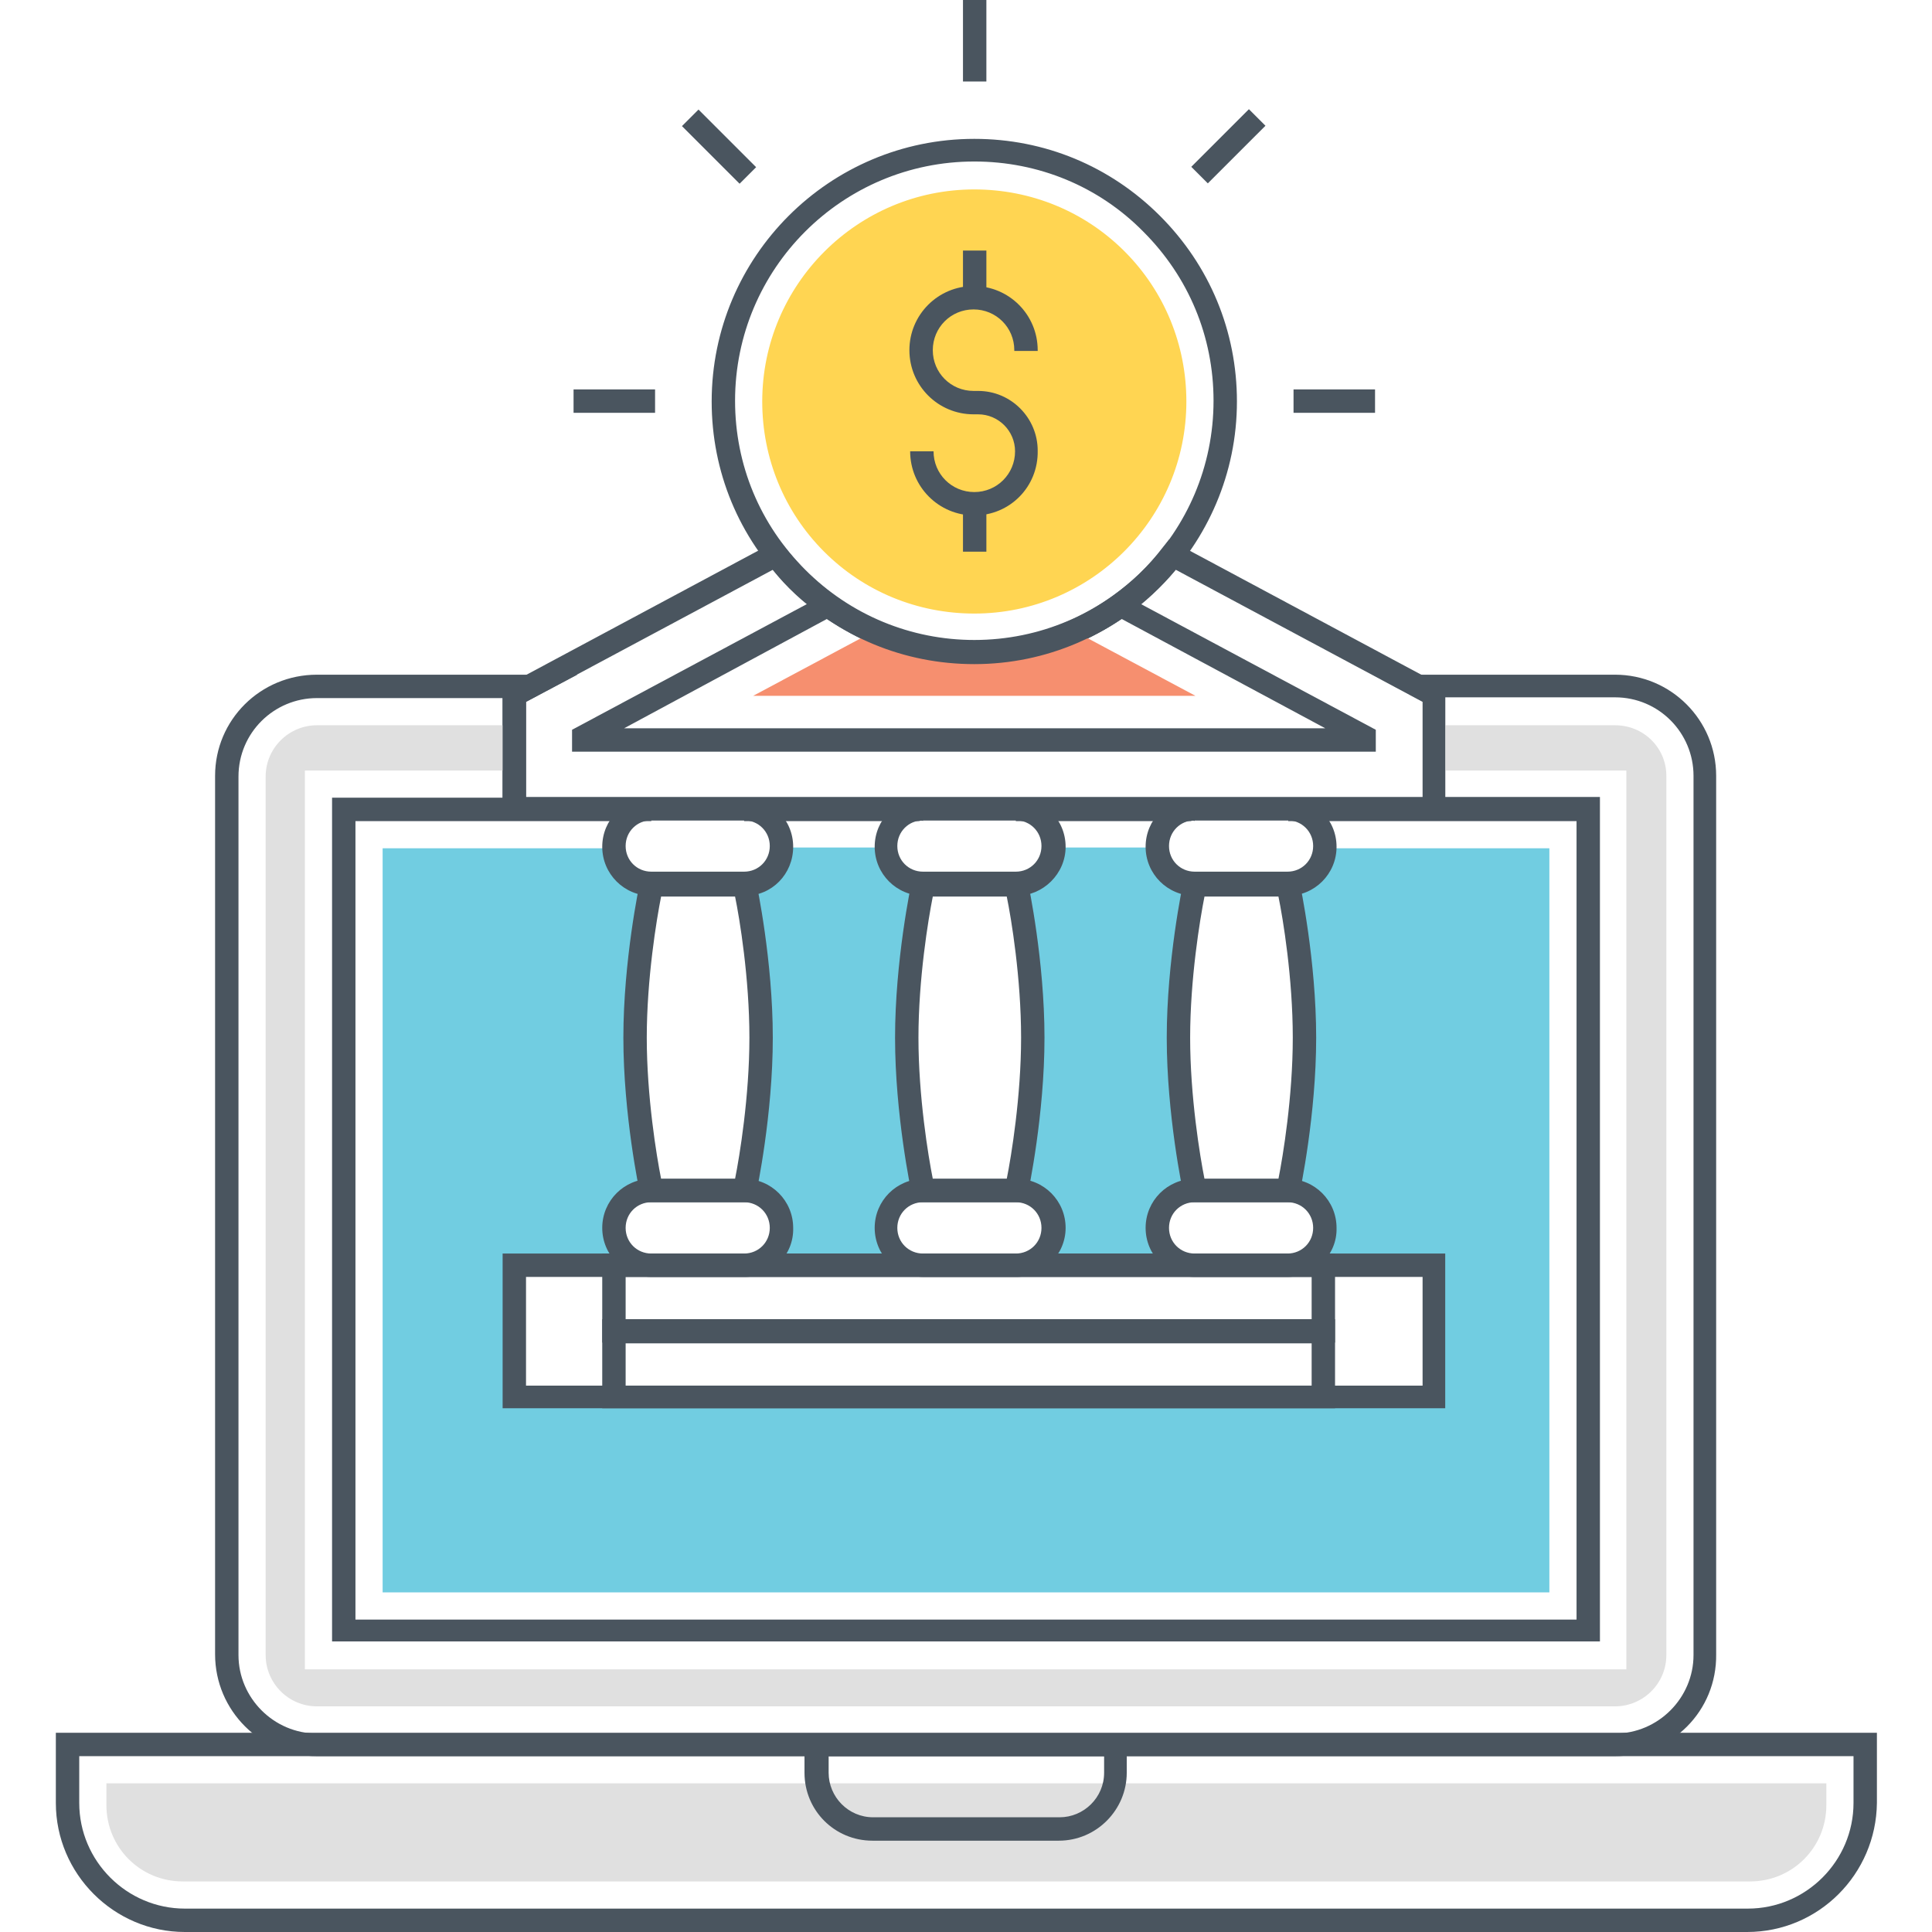 <svg class="svg-icon" style="width: 1em; height: 1em;vertical-align: middle;fill: currentColor;overflow: hidden;" viewBox="0 0 1024 1024" version="1.1" xmlns="http://www.w3.org/2000/svg"><path d="M926 1024h-828c-37.6 0-68.4-30.8-68.4-68.4v-37.2h965.2v37.2c-0.4 37.6-30.8 68.4-68.8 68.4z m-884-93.2v24.8c0 30.8 25.2 56 56 56h828.4c30.8 0 56-25.2 56-56v-24.8H42z" fill="#4A555F" /><path d="M56.4 956.8v-11.6H968v11.6c0 22.4-18 40.4-40.4 40.4H96.8c-22.4 0-40.4-18-40.4-40.4z" fill="#E0E0E0" /><path d="M561.2 975.6h-98.8c-20 0-36-16-36-36v-20.8h170.8v20.8c0 19.6-16 36-36 36z m-122-44.8v8.8c0 12.8 10.4 23.6 23.6 23.6h98.8c12.8 0 23.6-10.4 23.6-23.6v-8.8h-146z" fill="#4A555F" /><path d="M408.8 664.8c3.6-3.6 6-8.8 6-14 0-10.8-8.8-20-20-20 0 0 8.8-40.4 8.8-81.2 0-40.8-8.8-81.2-8.8-81.2 5.6 0 10.4-2.4 14-6 3.6-3.6 5.6-8 5.6-13.2h54.8c0.4 10.8 9.2 19.2 20 19.2 0 0-8.8 40.4-8.8 81.2 0 20.4 2 40.8 4.4 56 2 15.2 4.4 25.2 4.4 25.2-5.6 0-10.4 2.4-14 6-3.6 3.6-6 8.8-6 14 0 10.8 8.8 20 20 20H394.8c5.2 0 10.4-2.4 14-6zM552.8 664.8c3.6-3.6 6-8.8 6-14 0-10.8-8.8-20-20-20 0 0 8.8-40.4 8.8-81.2 0-40.8-8.8-81.2-8.8-81.2 5.6 0 10.4-2.4 14-6 3.6-3.6 5.6-8 5.6-13.2h54.8c0.4 10.8 9.2 19.2 20 19.2 0 0-8.8 40.4-8.8 81.2 0 20.4 2 40.8 4.4 56 2 15.2 4.4 25.2 4.4 25.2-5.6 0-10.4 2.4-14 6-3.6 3.6-6 8.8-6 14 0 10.8 8.8 20 20 20h-94.8c5.6 0 10.8-2.4 14.4-6z" fill="#71CDE1" /><path d="M821.2 449.6V844H202.8v-394.4h122.4c0.4 10.8 9.2 19.2 20 19.2 0 0-8.8 40.4-8.8 81.2 0 20.4 2 40.8 4.4 56 2 15.2 4.4 25.2 4.4 25.2-5.6 0-10.4 2.4-14 6-3.6 3.6-6 8.8-6 14 0 10.8 8.8 20 20 20H272.8v69.6H760v-69.6h-77.6c5.6 0 10.4-2.4 14-6 3.6-3.6 6-8.8 6-14 0-10.8-8.8-20-20-20 0 0 8.8-40.4 8.8-81.2 0-40.8-8.8-81.2-8.8-81.2 5.6 0 10.4-2.4 14-6 3.6-3.6 5.6-8 6-13.2h118.8z" fill="#71CDE1" /><path d="M856 930.8H168c-29.6 0-54-24-54-54V411.2c0-29.6 24-53.6 54-53.6h138L278.8 372v50.8h66.4v12.4H188.4v423.2h647.2V435.2H682.8v-12.4h71.6V372l-26.8-14.4H856c29.6 0 53.6 24 53.6 53.6v465.6c0.4 30-23.6 54-53.6 54zM168 370c-22.8 0-41.6 18.4-41.6 41.6v465.6c0 22.8 18.8 41.6 41.6 41.6h688c22.8 0 41.6-18.8 41.6-41.6V411.2c0-22.8-18.4-41.6-41.6-41.6h-90v52.8H848v447.6H176V422.8h90.4V370H168z m463.2 65.2h-92.8v-12.4h94.8v12.4c-0.4-0.4-1.2-0.4-2 0z m-144 0H394.4v-12.4h94.8v12.4c-0.4-0.4-1.2-0.4-2 0z" fill="#4A555F" /><path d="M856 384.4h-96v24h102v476.4H161.6V408.4h111.2v-24H168c-14.8 0-27.2 12-27.2 27.2v465.6c0 14.8 12 27.2 27.2 27.2h688c14.8 0 27.2-12 27.2-27.2V411.2c0-14.8-12-26.8-27.2-26.8z" fill="#E0E0E0" /><path d="M766.4 434.8h-500V364.4l146.4-78.4 3.2 4c7.6 9.6 16.4 18.4 26.4 25.6 7.2 5.2 14.8 9.6 22.8 13.2 16 7.2 33.2 10.8 51.2 10.8s34.8-3.6 50.8-10.8c8-3.6 15.6-8 22.8-13.2 10-7.2 18.8-15.6 26.4-25.6l3.2-4 146.4 78.4v70.4z m-487.6-12.4h475.2V372l-130.8-70c-7.6 9.2-16.4 17.2-25.6 24-8 5.6-16.4 10.4-25.2 14.4-17.6 7.6-36.4 11.6-56 11.6s-38.4-4-56-11.6c-8.8-4-17.2-8.8-25.2-14.4-9.6-6.8-18.4-14.8-25.6-24L278.8 372v50.4z" fill="#4A555F" /><path d="M729.6 398.4H303.2v-11.6l136-72.8 3.2 2.4c7.2 5.2 14.8 9.6 22.8 13.2 16 7.2 33.2 10.8 51.2 10.8s34.8-3.6 50.8-10.8c8-3.6 15.6-8 22.8-13.2l3.2-2.4 136 72.8v11.6z m-398.8-12.4h371.6l-108-58c-6.8 4.8-14.4 8.8-22 12-17.6 7.6-36.4 11.6-56 11.6s-38.4-4-56-11.6c-7.6-3.2-14.8-7.6-22-12L330.8 386z" fill="#4A555F" /><path d="M633.6 368.8H399.2l63.6-34c16.4 7.2 34.4 11.2 53.6 11.2s37.2-4 53.6-11.2l63.6 34z" fill="#F68F6F" /><path d="M394.8 474.8H345.2c-14.4 0-26-11.6-26-26s11.6-26 26-26h49.2c14.4 0 26 11.6 26 26s-11.2 26-25.6 26z m-49.6-40c-7.6 0-13.6 6-13.6 13.6s6 13.6 13.6 13.6h49.2c7.6 0 13.6-6 13.6-13.6s-6-13.6-13.6-13.6H345.2zM394.8 676.8H345.2c-14.4 0-26-11.6-26-26s11.6-26 26-26h49.2c14.4 0 26 11.6 26 26 0.4 14.4-11.2 26-25.6 26z m-49.6-39.6c-7.6 0-13.6 6-13.6 13.6s6 13.6 13.6 13.6h49.2c7.6 0 13.6-6 13.6-13.6s-6-13.6-13.6-13.6H345.2z" fill="#4A555F" /><path d="M399.6 637.2H340.4l-1.2-4.8c-0.4-1.6-8.8-41.6-8.8-82.4 0-40.8 8.4-80.8 8.8-82.4l1.2-4.8h59.2l1.2 4.8c0.4 1.6 8.8 41.6 8.8 82.4 0 40.8-8.4 80.8-8.8 82.4l-1.2 4.8z m-49.2-12.4h39.2c2.4-12 7.6-43.6 7.6-74.8 0-31.6-5.2-63.2-7.6-74.8h-39.2c-2.4 12-7.6 43.6-7.6 74.8 0 31.2 5.2 62.8 7.6 74.8zM538.8 474.8h-49.2c-14.4 0-26-11.6-26-26s11.6-26 26-26h49.2c14.4 0 26 11.6 26 26s-12 26-26 26z m-49.6-40c-7.6 0-13.6 6-13.6 13.6s6 13.6 13.6 13.6h49.2c7.6 0 13.6-6 13.6-13.6s-6-13.6-13.6-13.6h-49.2zM538.8 676.8h-49.2c-14.4 0-26-11.6-26-26s11.6-26 26-26h49.2c14.4 0 26 11.6 26 26s-12 26-26 26z m-49.6-39.6c-7.6 0-13.6 6-13.6 13.6s6 13.6 13.6 13.6h49.2c7.6 0 13.6-6 13.6-13.6s-6-13.6-13.6-13.6h-49.2z" fill="#4A555F" /><path d="M543.6 637.2h-59.2l-1.2-4.8c-0.4-1.6-8.8-41.6-8.8-82.4 0-40.8 8.4-80.8 8.8-82.4l1.2-4.8h59.2l1.2 4.8c0.4 1.6 8.8 41.6 8.8 82.4 0 40.8-8.4 80.8-8.8 82.4l-1.2 4.8z m-49.2-12.4h39.2c2.4-12 7.6-43.6 7.6-74.8 0-31.6-5.2-63.2-7.6-74.8h-39.2c-2.4 12-7.6 43.6-7.6 74.8 0 31.2 5.2 62.8 7.6 74.8zM682.4 474.8h-49.2c-14.4 0-26-11.6-26-26s11.6-26 26-26h49.2c14.4 0 26 11.6 26 26s-11.6 26-26 26z m-49.2-40c-7.6 0-13.6 6-13.6 13.6s6 13.6 13.6 13.6h49.2c7.6 0 13.6-6 13.6-13.6s-6-13.6-13.6-13.6h-49.2zM682.4 676.8h-49.2c-14.4 0-26-11.6-26-26s11.6-26 26-26h49.2c14.4 0 26 11.6 26 26 0.4 14.4-11.6 26-26 26z m-49.2-39.6c-7.6 0-13.6 6-13.6 13.6s6 13.6 13.6 13.6h49.2c7.6 0 13.6-6 13.6-13.6s-6-13.6-13.6-13.6h-49.2z" fill="#4A555F" /><path d="M687.6 637.2h-59.2l-1.2-4.8c-0.4-1.6-8.8-41.6-8.8-82.4 0-40.8 8.4-80.8 8.8-82.4l1.2-4.8h59.2l1.2 4.8c0.4 1.6 8.8 41.6 8.8 82.4 0 40.8-8.4 80.8-8.8 82.4l-1.2 4.8z m-49.2-12.4h39.2c2.4-12 7.6-43.6 7.6-74.8 0-31.6-5.2-63.2-7.6-74.8h-39.2c-2.4 12-7.6 43.6-7.6 74.8 0 31.2 5.2 62.8 7.6 74.8zM766.4 746.4h-500v-82h499.6v82z m-487.6-12h475.2v-57.6H278.8v57.6z" fill="#4A555F" /><path d="M707.6 711.6H319.2v-47.2h388.4v47.2z m-376-12.4h363.6v-22.4H331.6v22.4z" fill="#4A555F" /><path d="M707.6 746.4H319.2v-47.2h388.4v47.2z m-376-12h363.6V712H331.6v22.4z" fill="#4A555F" /><path d="M516.4 352c-37.2 0-72-14.4-98.4-40.8-26.4-26.4-40.8-61.2-40.8-98.4 0-76.8 62.4-139.2 139.2-139.2 37.2 0 72 14.4 98.4 40.8 26.4 26.4 40.8 61.2 40.8 98.4 0 76.4-62.4 139.2-139.2 139.2z m0-266.4c-70 0-126.8 56.8-126.8 126.8 0 34 13.2 65.6 37.2 89.6 24 24 56 37.2 89.6 37.2 70 0 126.8-56.8 126.8-126.8 0-34-13.2-65.6-37.2-89.6-23.6-24-55.6-37.2-89.6-37.2z" fill="#4A555F" /><path d="M516.4 325.2c-30 0-58.4-11.6-79.6-32.8-21.2-21.2-32.8-49.6-32.8-79.6 0-62 50.4-112.4 112.4-112.4 30 0 58.4 11.6 79.6 32.8 21.2 21.2 32.8 49.6 32.8 79.6 0 62-50.4 112.4-112.4 112.4z" fill="#FFD552" /><path d="M510.4 0h12.4v43.2h-12.4z" fill="#4A555F" /><path d="M685.6 206.4h43.2v12.4h-43.2zM304 206.4h43.2v12.4H304z" fill="#4A555F" /><path d="M370.216 58.068l30.544 30.544-8.768 8.768-30.544-30.544z" fill="#4A555F" /><path d="M661.952 57.876l8.768 8.768-30.548 30.544-8.768-8.768z" fill="#4A555F" /><path d="M516.4 273.2c-18.8 0-34-15.2-34-34h12.4c0 12 9.6 21.6 21.6 21.6 12 0 21.6-9.6 21.6-21.6 0-10.8-8.8-19.6-19.6-19.6h-2.4c-18.8 0-34-15.2-34-34s15.2-34 34-34 34 15.2 34 34v0.4h-12.4v-0.4c0-12-9.6-21.6-21.6-21.6-12 0-21.6 9.6-21.6 21.6 0 12 9.6 21.6 21.6 21.6h2.4c17.6 0 31.6 14.4 31.6 31.6 0.4 19.2-14.8 34.4-33.6 34.4z" fill="#4A555F" /><path d="M510.4 132.8h12.4v25.2h-12.4zM510.4 267.2h12.4v25.2h-12.4z" fill="#4A555F" /></svg>